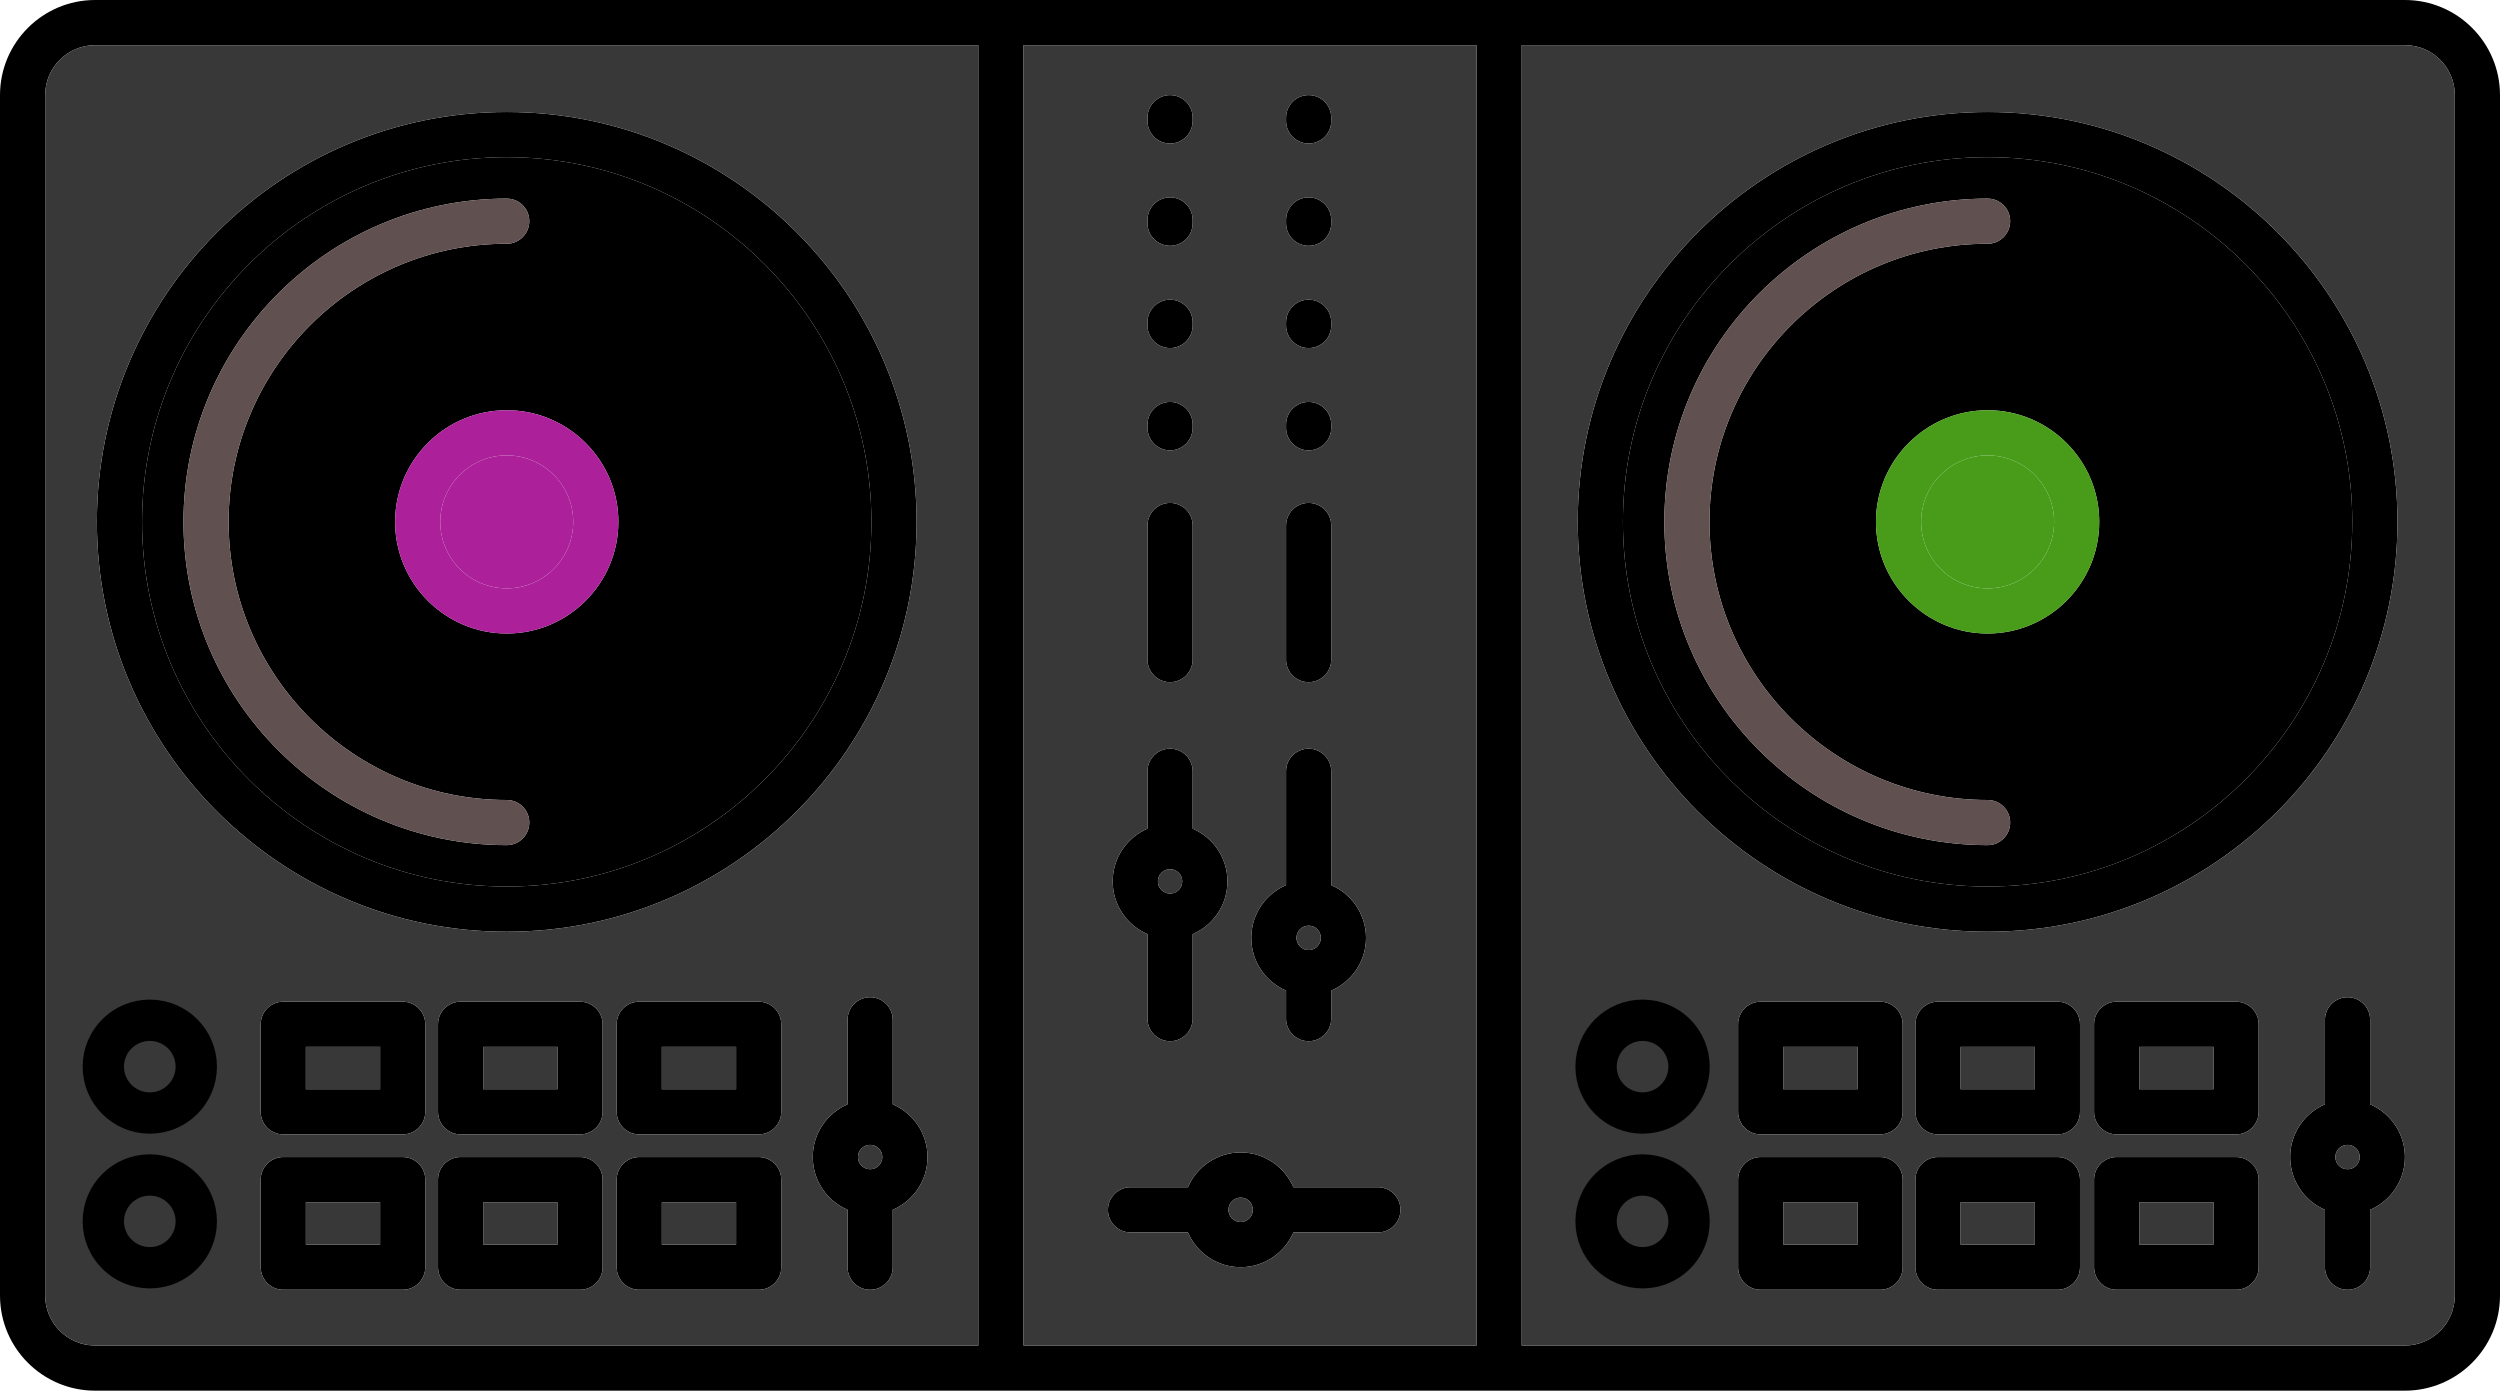 <svg width="318" height="177" viewBox="0 0 318 177" fill="none" xmlns="http://www.w3.org/2000/svg">
<path d="M110.683 164.057C109.097 164.057 107.81 162.77 107.81 161.185V153.884C105.211 152.767 103.386 150.182 103.386 147.178C103.386 144.173 105.211 141.588 107.81 140.471V129.722C107.81 128.137 109.097 126.85 110.683 126.85C112.268 126.85 113.555 128.137 113.555 129.722V140.471C116.154 141.588 117.978 144.173 117.978 147.178C117.978 150.182 116.153 152.767 113.555 153.884V161.185C113.555 162.77 112.269 164.057 110.683 164.057ZM110.683 145.627C109.827 145.627 109.13 146.322 109.13 147.178C109.13 148.033 109.827 148.729 110.683 148.729C111.538 148.729 112.234 148.033 112.234 147.178C112.234 146.322 111.538 145.627 110.683 145.627Z" fill="black"/>
<path fill-rule="evenodd" clip-rule="evenodd" d="M81.315 164.057H96.503C98.09 164.057 99.375 162.77 99.375 161.185V150.05C99.375 148.464 98.088 147.178 96.503 147.178H81.315C79.729 147.178 78.443 148.464 78.443 150.05V161.185C78.443 162.77 79.729 164.057 81.315 164.057ZM93.631 158.313H84.187V152.922H93.631V158.313Z" fill="black"/>
<path fill-rule="evenodd" clip-rule="evenodd" d="M58.589 164.057H73.779C75.364 164.057 76.651 162.77 76.651 161.185V150.05C76.651 148.464 75.364 147.178 73.779 147.178H58.589C57.004 147.178 55.717 148.464 55.717 150.05V161.185C55.717 162.77 57.004 164.057 58.589 164.057ZM61.461 158.313H70.906V152.922H61.461V158.313Z" fill="black"/>
<path fill-rule="evenodd" clip-rule="evenodd" d="M96.503 144.294H81.315C79.729 144.294 78.443 143.008 78.443 141.422V130.287C78.443 128.701 79.729 127.415 81.315 127.415H96.503C98.088 127.415 99.375 128.701 99.375 130.287V141.422C99.375 143.008 98.09 144.294 96.503 144.294ZM93.631 138.55H84.187V133.159H93.631V138.55Z" fill="black"/>
<path fill-rule="evenodd" clip-rule="evenodd" d="M58.589 144.294H73.779C75.364 144.294 76.651 143.008 76.651 141.422V130.287C76.651 128.701 75.364 127.415 73.779 127.415H58.589C57.004 127.415 55.717 128.701 55.717 130.287V141.422C55.717 143.008 57.004 144.294 58.589 144.294ZM61.461 138.55H70.906V133.159H61.461V138.55Z" fill="black"/>
<path fill-rule="evenodd" clip-rule="evenodd" d="M51.222 164.057H36.034C34.449 164.057 33.162 162.77 33.162 161.185V150.05C33.162 148.464 34.449 147.178 36.034 147.178H51.222C52.807 147.178 54.094 148.464 54.094 150.05V161.185C54.094 162.77 52.809 164.057 51.222 164.057ZM48.35 158.313H38.906V152.922H48.35V158.313Z" fill="black"/>
<path fill-rule="evenodd" clip-rule="evenodd" d="M36.034 144.294H51.222C52.809 144.294 54.094 143.008 54.094 141.422V130.287C54.094 128.701 52.807 127.415 51.222 127.415H36.034C34.449 127.415 33.162 128.701 33.162 130.287V141.422C33.162 143.008 34.449 144.294 36.034 144.294ZM38.906 138.55H48.35V133.159H38.906V138.55Z" fill="black"/>
<path fill-rule="evenodd" clip-rule="evenodd" d="M148.833 132.441C147.248 132.441 145.961 131.154 145.961 129.568V118.819C143.362 117.702 141.538 115.117 141.538 112.113C141.538 109.109 143.363 106.524 145.961 105.406V98.105C145.961 96.52 147.248 95.233 148.833 95.233C150.419 95.233 151.705 96.52 151.705 98.105V105.406C154.305 106.524 156.129 109.109 156.129 112.113C156.129 115.117 154.303 117.702 151.705 118.819V129.568C151.705 131.154 150.419 132.441 148.833 132.441ZM147.282 112.111C147.282 111.256 147.977 110.561 148.833 110.561C149.688 110.561 150.384 111.256 150.384 112.111C150.384 112.967 149.689 113.662 148.833 113.662C147.977 113.662 147.282 112.967 147.282 112.111Z" fill="black"/>
<path fill-rule="evenodd" clip-rule="evenodd" d="M163.588 129.568C163.588 131.154 164.874 132.441 166.46 132.441C168.047 132.441 169.332 131.154 169.33 129.568V126.004C171.93 124.887 173.755 122.302 173.755 119.298C173.755 116.293 171.931 113.708 169.332 112.591V98.105C169.332 96.52 168.045 95.233 166.46 95.233C164.874 95.233 163.588 96.52 163.588 98.105V112.591C160.99 113.708 159.164 116.293 159.164 119.298C159.164 122.3 160.988 124.887 163.588 126.004V129.568ZM166.461 117.745C165.605 117.745 164.91 118.44 164.91 119.296C164.91 120.152 165.605 120.847 166.461 120.847C167.317 120.847 168.012 120.152 168.012 119.296C168.012 118.44 167.316 117.745 166.461 117.745Z" fill="black"/>
<path fill-rule="evenodd" clip-rule="evenodd" d="M166.461 86.772C164.876 86.772 163.589 85.485 163.589 83.9V66.845C163.589 65.26 164.876 63.973 166.461 63.973C168.047 63.973 169.333 65.26 169.333 66.845V83.9C169.333 85.485 168.047 86.772 166.461 86.772Z" fill="black"/>
<path fill-rule="evenodd" clip-rule="evenodd" d="M145.961 83.9C145.961 85.485 147.248 86.772 148.833 86.772C150.419 86.772 151.705 85.485 151.705 83.9V66.845C151.705 65.26 150.419 63.973 148.833 63.973C147.248 63.973 145.961 65.26 145.961 66.845V83.9Z" fill="black"/>
<path fill-rule="evenodd" clip-rule="evenodd" d="M148.833 57.284C147.248 57.284 145.961 55.997 145.961 54.411V53.999C145.961 52.414 147.248 51.127 148.833 51.127C150.419 51.127 151.705 52.414 151.705 53.999V54.411C151.705 55.997 150.419 57.284 148.833 57.284Z" fill="black"/>
<path fill-rule="evenodd" clip-rule="evenodd" d="M163.589 54.411C163.589 55.997 164.876 57.284 166.461 57.284C168.047 57.284 169.333 55.997 169.333 54.411V53.999C169.333 52.414 168.047 51.127 166.461 51.127C164.876 51.127 163.589 52.414 163.589 53.999V54.411Z" fill="black"/>
<path fill-rule="evenodd" clip-rule="evenodd" d="M166.461 44.274C164.876 44.274 163.589 42.987 163.589 41.402V40.99C163.589 39.404 164.876 38.118 166.461 38.118C168.047 38.118 169.333 39.404 169.333 40.99V41.402C169.333 42.989 168.047 44.274 166.461 44.274Z" fill="black"/>
<path fill-rule="evenodd" clip-rule="evenodd" d="M145.961 41.402C145.961 42.987 147.248 44.274 148.833 44.274C150.419 44.274 151.705 42.989 151.705 41.402V40.99C151.705 39.404 150.419 38.118 148.833 38.118C147.248 38.118 145.961 39.404 145.961 40.99V41.402Z" fill="black"/>
<path fill-rule="evenodd" clip-rule="evenodd" d="M148.833 31.265C147.248 31.265 145.961 29.978 145.961 28.393V27.98C145.961 26.395 147.248 25.108 148.833 25.108C150.419 25.108 151.705 26.395 151.705 27.98V28.393C151.705 29.978 150.419 31.265 148.833 31.265Z" fill="black"/>
<path fill-rule="evenodd" clip-rule="evenodd" d="M163.589 28.393C163.589 29.978 164.876 31.265 166.461 31.265C168.047 31.265 169.333 29.978 169.333 28.393V27.98C169.333 26.395 168.047 25.108 166.461 25.108C164.876 25.108 163.589 26.395 163.589 27.98V28.393Z" fill="black"/>
<path fill-rule="evenodd" clip-rule="evenodd" d="M166.461 18.255C164.876 18.255 163.589 16.969 163.589 15.383V14.971C163.589 13.386 164.876 12.099 166.461 12.099C168.047 12.099 169.333 13.386 169.333 14.971V15.383C169.333 16.969 168.047 18.255 166.461 18.255Z" fill="black"/>
<path fill-rule="evenodd" clip-rule="evenodd" d="M145.961 15.383C145.961 16.969 147.248 18.255 148.833 18.255C150.419 18.255 151.705 16.969 151.705 15.383V14.971C151.705 13.386 150.419 12.099 148.833 12.099C147.248 12.099 145.961 13.386 145.961 14.971V15.383Z" fill="black"/>
<path d="M140.932 153.89C140.932 152.304 142.219 151.018 143.804 151.018H151.105C152.222 148.418 154.807 146.593 157.811 146.593C160.816 146.593 163.401 148.418 164.518 151.018H175.267C176.852 151.018 178.139 152.304 178.139 153.89C178.139 155.475 176.852 156.762 175.267 156.762H164.518C163.401 159.361 160.816 161.185 157.811 161.185C154.807 161.185 152.222 159.36 151.105 156.762H143.804C142.219 156.762 140.932 155.477 140.932 153.89ZM159.362 153.89C159.362 153.034 158.667 152.337 157.811 152.337C156.956 152.337 156.26 153.034 156.26 153.89C156.26 154.746 156.956 155.441 157.811 155.441C158.667 155.441 159.362 154.746 159.362 153.89Z" fill="black"/>
<path d="M298.607 164.057C297.022 164.057 295.735 162.77 295.735 161.185V153.884C293.136 152.767 291.311 150.182 291.311 147.178C291.311 144.173 293.136 141.588 295.735 140.471V129.722C295.735 128.137 297.022 126.85 298.607 126.85C300.193 126.85 301.479 128.137 301.479 129.722V140.471C304.079 141.588 305.903 144.173 305.903 147.178C305.903 150.182 304.077 152.767 301.479 153.884V161.185C301.479 162.77 300.194 164.057 298.607 164.057ZM298.607 145.627C297.751 145.627 297.055 146.322 297.055 147.178C297.055 148.033 297.751 148.729 298.607 148.729C299.463 148.729 300.158 148.033 300.158 147.178C300.158 146.322 299.463 145.627 298.607 145.627Z" fill="black"/>
<path fill-rule="evenodd" clip-rule="evenodd" d="M269.24 164.057H284.427C286.014 164.057 287.3 162.77 287.3 161.185V150.05C287.3 148.464 286.013 147.178 284.427 147.178H269.24C267.654 147.178 266.367 148.464 266.367 150.05V161.185C266.367 162.77 267.654 164.057 269.24 164.057ZM281.555 158.313H272.112V152.922H281.555V158.313Z" fill="black"/>
<path fill-rule="evenodd" clip-rule="evenodd" d="M246.514 164.057H261.703C263.289 164.057 264.575 162.77 264.575 161.185V150.05C264.575 148.464 263.289 147.178 261.703 147.178H246.514C244.929 147.178 243.642 148.464 243.642 150.05V161.185C243.642 162.77 244.929 164.057 246.514 164.057ZM249.386 158.313H258.831V152.922H249.386V158.313Z" fill="black"/>
<path fill-rule="evenodd" clip-rule="evenodd" d="M284.427 144.294H269.24C267.654 144.294 266.367 143.008 266.367 141.422V130.287C266.367 128.701 267.654 127.415 269.24 127.415H284.427C286.013 127.415 287.3 128.701 287.3 130.287V141.422C287.3 143.008 286.014 144.294 284.427 144.294ZM281.555 138.55H272.112V133.159H281.555V138.55Z" fill="black"/>
<path fill-rule="evenodd" clip-rule="evenodd" d="M246.514 144.294H261.703C263.289 144.294 264.575 143.008 264.575 141.422V130.287C264.575 128.701 263.289 127.415 261.703 127.415H246.514C244.929 127.415 243.642 128.701 243.642 130.287V141.422C243.642 143.008 244.929 144.294 246.514 144.294ZM249.386 138.55H258.831V133.159H249.386V138.55Z" fill="black"/>
<path fill-rule="evenodd" clip-rule="evenodd" d="M239.147 164.057H223.959C222.373 164.057 221.087 162.77 221.087 161.185V150.05C221.087 148.464 222.373 147.178 223.959 147.178H239.147C240.732 147.178 242.019 148.464 242.019 150.05V161.185C242.019 162.77 240.733 164.057 239.147 164.057ZM236.274 158.313H226.831V152.922H236.274V158.313Z" fill="black"/>
<path fill-rule="evenodd" clip-rule="evenodd" d="M223.959 144.294H239.147C240.733 144.294 242.019 143.008 242.019 141.422V130.287C242.019 128.701 240.732 127.415 239.147 127.415H223.959C222.373 127.415 221.087 128.701 221.087 130.287V141.422C221.087 143.008 222.373 144.294 223.959 144.294ZM226.831 138.55H236.274V133.159H226.831V138.55Z" fill="black"/>
<path fill-rule="evenodd" clip-rule="evenodd" d="M64.458 118.514C35.712 118.514 12.327 95.127 12.327 66.381C12.327 37.635 35.714 14.25 64.458 14.25C93.203 14.25 116.589 37.635 116.589 66.381C116.589 95.127 93.203 118.514 64.458 118.514ZM18.072 66.381C18.072 40.803 38.88 19.994 64.458 19.994C90.035 19.994 110.845 40.805 110.845 66.381C110.845 91.96 90.036 112.769 64.458 112.769C38.88 112.769 18.072 91.96 18.072 66.381Z" fill="black"/>
<path fill-rule="evenodd" clip-rule="evenodd" d="M200.693 66.381C200.693 95.127 224.079 118.514 252.824 118.514C281.57 118.514 304.955 95.127 304.955 66.381C304.955 37.635 281.57 14.25 252.824 14.25C224.079 14.25 200.693 37.635 200.693 66.381ZM252.824 19.994C227.246 19.994 206.437 40.803 206.437 66.381C206.437 91.96 227.246 112.769 252.824 112.769C278.402 112.769 299.21 91.96 299.21 66.381C299.212 40.805 278.402 19.994 252.824 19.994Z" fill="black"/>
<path fill-rule="evenodd" clip-rule="evenodd" d="M18.072 66.381C18.072 40.803 38.88 19.994 64.458 19.994C90.035 19.994 110.845 40.805 110.845 66.381C110.845 91.96 90.036 112.769 64.458 112.769C38.88 112.769 18.072 91.96 18.072 66.381ZM64.458 107.503C41.784 107.503 23.336 89.055 23.336 66.381C23.336 43.707 41.784 25.261 64.458 25.261C66.044 25.261 67.33 26.547 67.33 28.133C67.33 29.718 66.044 31.005 64.458 31.005C44.952 31.005 29.081 46.875 29.081 66.381C29.081 85.889 44.951 101.759 64.458 101.759C66.044 101.759 67.33 103.046 67.33 104.631C67.33 106.216 66.044 107.503 64.458 107.503ZM50.257 66.381C50.257 74.212 56.627 80.584 64.458 80.584C72.288 80.584 78.659 74.212 78.659 66.381C78.659 58.55 72.289 52.18 64.458 52.18C56.627 52.18 50.257 58.55 50.257 66.381Z" fill="black"/>
<path fill-rule="evenodd" clip-rule="evenodd" d="M64.458 80.584C56.627 80.584 50.257 74.212 50.257 66.381C50.257 58.55 56.627 52.18 64.458 52.18C72.289 52.18 78.659 58.55 78.659 66.381C78.659 74.212 72.288 80.584 64.458 80.584ZM64.458 57.925C59.795 57.925 56.001 61.72 56.001 66.382C56.001 71.047 59.795 74.841 64.458 74.841C69.121 74.841 72.915 71.047 72.915 66.382C72.914 61.718 69.121 57.925 64.458 57.925Z" fill="#AC2199"/>
<path d="M56.001 66.382C56.001 61.72 59.795 57.925 64.458 57.925C69.121 57.925 72.914 61.718 72.915 66.382C72.915 71.047 69.121 74.841 64.458 74.841C59.795 74.841 56.001 71.047 56.001 66.382Z" fill="#AC2199"/>
<path fill-rule="evenodd" clip-rule="evenodd" d="M252.824 19.994C227.246 19.994 206.437 40.803 206.437 66.381C206.437 91.96 227.246 112.769 252.824 112.769C278.402 112.769 299.21 91.96 299.21 66.381C299.212 40.805 278.402 19.994 252.824 19.994ZM238.622 66.381C238.622 74.212 244.993 80.584 252.824 80.584C260.655 80.584 267.025 74.212 267.025 66.381C267.025 58.55 260.655 52.18 252.824 52.18C244.993 52.18 238.622 58.55 238.622 66.381ZM211.703 66.381C211.703 89.055 230.15 107.503 252.824 107.503C254.411 107.503 255.696 106.216 255.696 104.631C255.696 103.046 254.409 101.759 252.824 101.759C233.318 101.759 217.448 85.889 217.448 66.381C217.448 46.875 233.318 31.005 252.824 31.005C254.409 31.005 255.696 29.718 255.696 28.133C255.696 26.547 254.409 25.261 252.824 25.261C230.15 25.261 211.703 43.707 211.703 66.381Z" fill="black"/>
<path d="M252.824 57.925C248.161 57.925 244.367 61.72 244.367 66.382C244.367 71.047 248.161 74.841 252.824 74.841C257.487 74.841 261.281 71.047 261.281 66.382C261.281 61.718 257.487 57.925 252.824 57.925Z" fill="#489C1A"/>
<path fill-rule="evenodd" clip-rule="evenodd" d="M12.098 176.893H305.903C312.573 176.893 318 171.466 318 164.795V12.099C318 5.427 312.573 0 305.903 0H12.098C5.427 0 0 5.427 0 12.099V164.795C0 171.466 5.427 176.893 12.098 176.893ZM305.903 171.149H193.557V5.744H305.903C309.407 5.744 312.256 8.596 312.256 12.099V164.795C312.256 168.299 309.405 171.149 305.903 171.149ZM187.813 171.149H130.187V5.746H187.813V171.149ZM5.744 12.099C5.744 8.596 8.593 5.746 12.098 5.746H124.443V171.149H12.098C8.593 171.149 5.744 168.298 5.744 164.795V12.099Z" fill="black"/>
<path fill-rule="evenodd" clip-rule="evenodd" d="M252.824 80.584C244.993 80.584 238.622 74.212 238.622 66.381C238.622 58.55 244.993 52.18 252.824 52.18C260.655 52.18 267.025 58.55 267.025 66.381C267.025 74.212 260.655 80.584 252.824 80.584ZM244.367 66.382C244.367 61.72 248.161 57.925 252.824 57.925C257.487 57.925 261.281 61.718 261.281 66.382C261.281 71.047 257.487 74.841 252.824 74.841C248.161 74.841 244.367 71.047 244.367 66.382Z" fill="#489C1A"/>
<path d="M23.336 66.381C23.336 89.055 41.784 107.503 64.458 107.503C66.044 107.503 67.33 106.216 67.33 104.631C67.33 103.046 66.044 101.759 64.458 101.759C44.951 101.759 29.081 85.889 29.081 66.381C29.081 46.875 44.952 31.005 64.458 31.005C66.044 31.005 67.33 29.718 67.33 28.133C67.33 26.547 66.044 25.261 64.458 25.261C41.784 25.261 23.336 43.707 23.336 66.381Z" fill="#615050"/>
<path d="M252.824 107.503C230.15 107.503 211.703 89.055 211.703 66.381C211.703 43.707 230.15 25.261 252.824 25.261C254.409 25.261 255.696 26.547 255.696 28.133C255.696 29.718 254.409 31.005 252.824 31.005C233.318 31.005 217.448 46.875 217.448 66.381C217.448 85.889 233.318 101.759 252.824 101.759C254.409 101.759 255.696 103.046 255.696 104.631C255.696 106.216 254.411 107.503 252.824 107.503Z" fill="#615050"/>
<path fill-rule="evenodd" clip-rule="evenodd" d="M12.098 5.746C8.593 5.746 5.744 8.596 5.744 12.099V164.795C5.744 168.298 8.593 171.149 12.098 171.149H124.443V5.746H12.098ZM107.81 161.185C107.81 162.77 109.097 164.057 110.683 164.057C112.269 164.057 113.555 162.77 113.555 161.185V153.884C116.153 152.767 117.978 150.182 117.978 147.178C117.978 144.173 116.154 141.588 113.555 140.471V129.722C113.555 128.137 112.268 126.85 110.683 126.85C109.097 126.85 107.81 128.137 107.81 129.722V140.471C105.211 141.588 103.386 144.173 103.386 147.178C103.386 150.182 105.211 152.767 107.81 153.884V161.185ZM96.503 164.057H81.315C79.729 164.057 78.443 162.77 78.443 161.185V150.05C78.443 148.464 79.729 147.178 81.315 147.178H96.503C98.088 147.178 99.375 148.464 99.375 150.05V161.185C99.375 162.77 98.09 164.057 96.503 164.057ZM73.779 164.057H58.589C57.004 164.057 55.717 162.77 55.717 161.185V150.05C55.717 148.464 57.004 147.178 58.589 147.178H73.779C75.364 147.178 76.651 148.464 76.651 150.05V161.185C76.651 162.77 75.364 164.057 73.779 164.057ZM81.315 144.294H96.503C98.09 144.294 99.375 143.008 99.375 141.422V130.287C99.375 128.701 98.088 127.415 96.503 127.415H81.315C79.729 127.415 78.443 128.701 78.443 130.287V141.422C78.443 143.008 79.729 144.294 81.315 144.294ZM73.779 144.294H58.589C57.004 144.294 55.717 143.008 55.717 141.422V130.287C55.717 128.701 57.004 127.415 58.589 127.415H73.779C75.364 127.415 76.651 128.701 76.651 130.287V141.422C76.651 143.008 75.364 144.294 73.779 144.294ZM36.034 164.057H51.222C52.809 164.057 54.094 162.77 54.094 161.185V150.05C54.094 148.464 52.807 147.178 51.222 147.178H36.034C34.449 147.178 33.162 148.464 33.162 150.05V161.185C33.162 162.77 34.449 164.057 36.034 164.057ZM51.222 144.294H36.034C34.449 144.294 33.162 143.008 33.162 141.422V130.287C33.162 128.701 34.449 127.415 36.034 127.415H51.222C52.807 127.415 54.094 128.701 54.094 130.287V141.422C54.094 143.008 52.809 144.294 51.222 144.294ZM12.327 66.381C12.327 95.127 35.712 118.514 64.458 118.514C93.203 118.514 116.589 95.127 116.589 66.381C116.589 37.635 93.203 14.25 64.458 14.25C35.714 14.25 12.327 37.635 12.327 66.381Z" fill="#383838"/>
<path fill-rule="evenodd" clip-rule="evenodd" d="M130.187 171.149H187.813V5.746H130.187V171.149ZM145.961 129.568C145.961 131.154 147.248 132.441 148.833 132.441C150.419 132.441 151.705 131.154 151.705 129.568V118.819C154.303 117.702 156.129 115.117 156.129 112.113C156.129 109.109 154.305 106.524 151.705 105.406V98.105C151.705 96.52 150.419 95.233 148.833 95.233C147.248 95.233 145.961 96.52 145.961 98.105V105.406C143.363 106.524 141.538 109.109 141.538 112.113C141.538 115.117 143.362 117.702 145.961 118.819V129.568ZM166.46 132.441C164.874 132.441 163.588 131.154 163.588 129.568V126.004C160.988 124.887 159.164 122.3 159.164 119.298C159.164 116.293 160.99 113.708 163.588 112.591V98.105C163.588 96.52 164.874 95.233 166.46 95.233C168.045 95.233 169.332 96.52 169.332 98.105V112.591C171.931 113.708 173.755 116.293 173.755 119.298C173.755 122.302 171.93 124.887 169.33 126.004V129.568C169.332 131.154 168.047 132.441 166.46 132.441ZM163.589 83.9C163.589 85.485 164.876 86.772 166.461 86.772C168.047 86.772 169.333 85.485 169.333 83.9V66.845C169.333 65.26 168.047 63.973 166.461 63.973C164.876 63.973 163.589 65.26 163.589 66.845V83.9ZM148.833 86.772C147.248 86.772 145.961 85.485 145.961 83.9V66.845C145.961 65.26 147.248 63.973 148.833 63.973C150.419 63.973 151.705 65.26 151.705 66.845V83.9C151.705 85.485 150.419 86.772 148.833 86.772ZM145.961 54.411C145.961 55.997 147.248 57.284 148.833 57.284C150.419 57.284 151.705 55.997 151.705 54.411V53.999C151.705 52.414 150.419 51.127 148.833 51.127C147.248 51.127 145.961 52.414 145.961 53.999V54.411ZM166.461 57.284C164.876 57.284 163.589 55.997 163.589 54.411V53.999C163.589 52.414 164.876 51.127 166.461 51.127C168.047 51.127 169.333 52.414 169.333 53.999V54.411C169.333 55.997 168.047 57.284 166.461 57.284ZM163.589 41.402C163.589 42.987 164.876 44.274 166.461 44.274C168.047 44.274 169.333 42.989 169.333 41.402V40.99C169.333 39.404 168.047 38.118 166.461 38.118C164.876 38.118 163.589 39.404 163.589 40.99V41.402ZM148.833 44.274C147.248 44.274 145.961 42.987 145.961 41.402V40.99C145.961 39.404 147.248 38.118 148.833 38.118C150.419 38.118 151.705 39.404 151.705 40.99V41.402C151.705 42.989 150.419 44.274 148.833 44.274ZM145.961 28.393C145.961 29.978 147.248 31.265 148.833 31.265C150.419 31.265 151.705 29.978 151.705 28.393V27.98C151.705 26.395 150.419 25.108 148.833 25.108C147.248 25.108 145.961 26.395 145.961 27.98V28.393ZM166.461 31.265C164.876 31.265 163.589 29.978 163.589 28.393V27.98C163.589 26.395 164.876 25.108 166.461 25.108C168.047 25.108 169.333 26.395 169.333 27.98V28.393C169.333 29.978 168.047 31.265 166.461 31.265ZM163.589 15.383C163.589 16.969 164.876 18.255 166.461 18.255C168.047 18.255 169.333 16.969 169.333 15.383V14.971C169.333 13.386 168.047 12.099 166.461 12.099C164.876 12.099 163.589 13.386 163.589 14.971V15.383ZM148.833 18.255C147.248 18.255 145.961 16.969 145.961 15.383V14.971C145.961 13.386 147.248 12.099 148.833 12.099C150.419 12.099 151.705 13.386 151.705 14.971V15.383C151.705 16.969 150.419 18.255 148.833 18.255ZM143.804 151.018C142.219 151.018 140.932 152.304 140.932 153.89C140.932 155.477 142.219 156.762 143.804 156.762H151.105C152.222 159.36 154.807 161.185 157.811 161.185C160.816 161.185 163.401 159.361 164.518 156.762H175.267C176.852 156.762 178.139 155.475 178.139 153.89C178.139 152.304 176.852 151.018 175.267 151.018H164.518C163.401 148.418 160.816 146.593 157.811 146.593C154.807 146.593 152.222 148.418 151.105 151.018H143.804Z" fill="#383838"/>
<path fill-rule="evenodd" clip-rule="evenodd" d="M193.557 171.149H305.903C309.405 171.149 312.256 168.299 312.256 164.795V12.099C312.256 8.596 309.407 5.744 305.903 5.744H193.557V171.149ZM295.735 161.185C295.735 162.77 297.022 164.057 298.607 164.057C300.194 164.057 301.479 162.77 301.479 161.185V153.884C304.077 152.767 305.903 150.182 305.903 147.178C305.903 144.173 304.079 141.588 301.479 140.471V129.722C301.479 128.137 300.193 126.85 298.607 126.85C297.022 126.85 295.735 128.137 295.735 129.722V140.471C293.136 141.588 291.311 144.173 291.311 147.178C291.311 150.182 293.136 152.767 295.735 153.884V161.185ZM284.427 164.057H269.24C267.654 164.057 266.367 162.77 266.367 161.185V150.05C266.367 148.464 267.654 147.178 269.24 147.178H284.427C286.013 147.178 287.3 148.464 287.3 150.05V161.185C287.3 162.77 286.014 164.057 284.427 164.057ZM261.703 164.057H246.514C244.929 164.057 243.642 162.77 243.642 161.185V150.05C243.642 148.464 244.929 147.178 246.514 147.178H261.703C263.289 147.178 264.575 148.464 264.575 150.05V161.185C264.575 162.77 263.289 164.057 261.703 164.057ZM269.24 144.294H284.427C286.014 144.294 287.3 143.008 287.3 141.422V130.287C287.3 128.701 286.013 127.415 284.427 127.415H269.24C267.654 127.415 266.367 128.701 266.367 130.287V141.422C266.367 143.008 267.654 144.294 269.24 144.294ZM261.703 144.294H246.514C244.929 144.294 243.642 143.008 243.642 141.422V130.287C243.642 128.701 244.929 127.415 246.514 127.415H261.703C263.289 127.415 264.575 128.701 264.575 130.287V141.422C264.575 143.008 263.289 144.294 261.703 144.294ZM223.959 164.057H239.147C240.733 164.057 242.019 162.77 242.019 161.185V150.05C242.019 148.464 240.732 147.178 239.147 147.178H223.959C222.373 147.178 221.087 148.464 221.087 150.05V161.185C221.087 162.77 222.373 164.057 223.959 164.057ZM239.147 144.294H223.959C222.373 144.294 221.087 143.008 221.087 141.422V130.287C221.087 128.701 222.373 127.415 223.959 127.415H239.147C240.732 127.415 242.019 128.701 242.019 130.287V141.422C242.019 143.008 240.733 144.294 239.147 144.294ZM252.824 118.514C224.079 118.514 200.693 95.127 200.693 66.381C200.693 37.635 224.079 14.25 252.824 14.25C281.57 14.25 304.955 37.635 304.955 66.381C304.955 95.127 281.57 118.514 252.824 118.514Z" fill="#383838"/>
<path d="M226.831 138.55H236.274V133.159H226.831V138.55Z" fill="#383838"/>
<path d="M249.386 138.55H258.831V133.159H249.386V138.55Z" fill="#383838"/>
<path d="M281.555 138.55H272.112V133.159H281.555V138.55Z" fill="#383838"/>
<path d="M281.555 158.313H272.112V152.922H281.555V158.313Z" fill="#383838"/>
<path d="M249.386 158.313H258.831V152.922H249.386V158.313Z" fill="#383838"/>
<path d="M236.274 158.313H226.831V152.922H236.274V158.313Z" fill="#383838"/>
<path d="M93.631 158.313H84.187V152.922H93.631V158.313Z" fill="#383838"/>
<path d="M61.461 158.313H70.906V152.922H61.461V158.313Z" fill="#383838"/>
<path d="M48.35 158.313H38.906V152.922H48.35V158.313Z" fill="#383838"/>
<path d="M38.906 138.55H48.35V133.159H38.906V138.55Z" fill="#383838"/>
<path d="M61.461 138.55H70.906V133.159H61.461V138.55Z" fill="#383838"/>
<path d="M93.631 138.55H84.187V133.159H93.631V138.55Z" fill="#383838"/>
<path d="M110.683 145.627C109.827 145.627 109.13 146.322 109.13 147.178C109.13 148.033 109.827 148.729 110.683 148.729C111.538 148.729 112.234 148.033 112.234 147.178C112.234 146.322 111.538 145.627 110.683 145.627Z" fill="#383838"/>
<path d="M159.362 153.89C159.362 153.034 158.667 152.337 157.811 152.337C156.956 152.337 156.26 153.034 156.26 153.89C156.26 154.746 156.956 155.441 157.811 155.441C158.667 155.441 159.362 154.746 159.362 153.89Z" fill="#383838"/>
<path d="M166.461 117.745C165.605 117.745 164.91 118.44 164.91 119.296C164.91 120.152 165.605 120.847 166.461 120.847C167.317 120.847 168.012 120.152 168.012 119.296C168.012 118.44 167.316 117.745 166.461 117.745Z" fill="#383838"/>
<path d="M147.282 112.111C147.282 111.256 147.977 110.561 148.833 110.561C149.688 110.561 150.384 111.256 150.384 112.111C150.384 112.967 149.689 113.662 148.833 113.662C147.977 113.662 147.282 112.967 147.282 112.111Z" fill="#383838"/>
<path d="M298.607 145.627C297.751 145.627 297.055 146.322 297.055 147.178C297.055 148.033 297.751 148.729 298.607 148.729C299.463 148.729 300.158 148.033 300.158 147.178C300.158 146.322 299.463 145.627 298.607 145.627Z" fill="#383838"/>
<path d="M19.053 129.777C22.323 129.777 24.966 132.423 24.966 135.677C24.966 138.931 22.323 141.577 19.053 141.577C15.784 141.577 13.14 138.931 13.14 135.677C13.141 132.423 15.784 129.778 19.053 129.777Z" stroke="black" stroke-width="5.256"/>
<path d="M19.053 149.457C22.323 149.457 24.966 152.102 24.966 155.356C24.966 158.611 22.323 161.257 19.053 161.257C15.784 161.256 13.14 158.611 13.14 155.356C13.141 152.102 15.784 149.457 19.053 149.457Z" stroke="black" stroke-width="5.256"/>
<path d="M208.934 129.777C212.203 129.777 214.846 132.423 214.847 135.677C214.847 138.931 212.203 141.577 208.934 141.577C205.664 141.577 203.02 138.931 203.02 135.677C203.021 132.423 205.664 129.778 208.934 129.777Z" stroke="black" stroke-width="5.256"/>
<path d="M208.934 149.457C212.203 149.457 214.846 152.102 214.847 155.356C214.847 158.611 212.203 161.257 208.934 161.257C205.664 161.256 203.02 158.611 203.02 155.356C203.021 152.102 205.664 149.457 208.934 149.457Z" stroke="black" stroke-width="5.256"/>
</svg>
